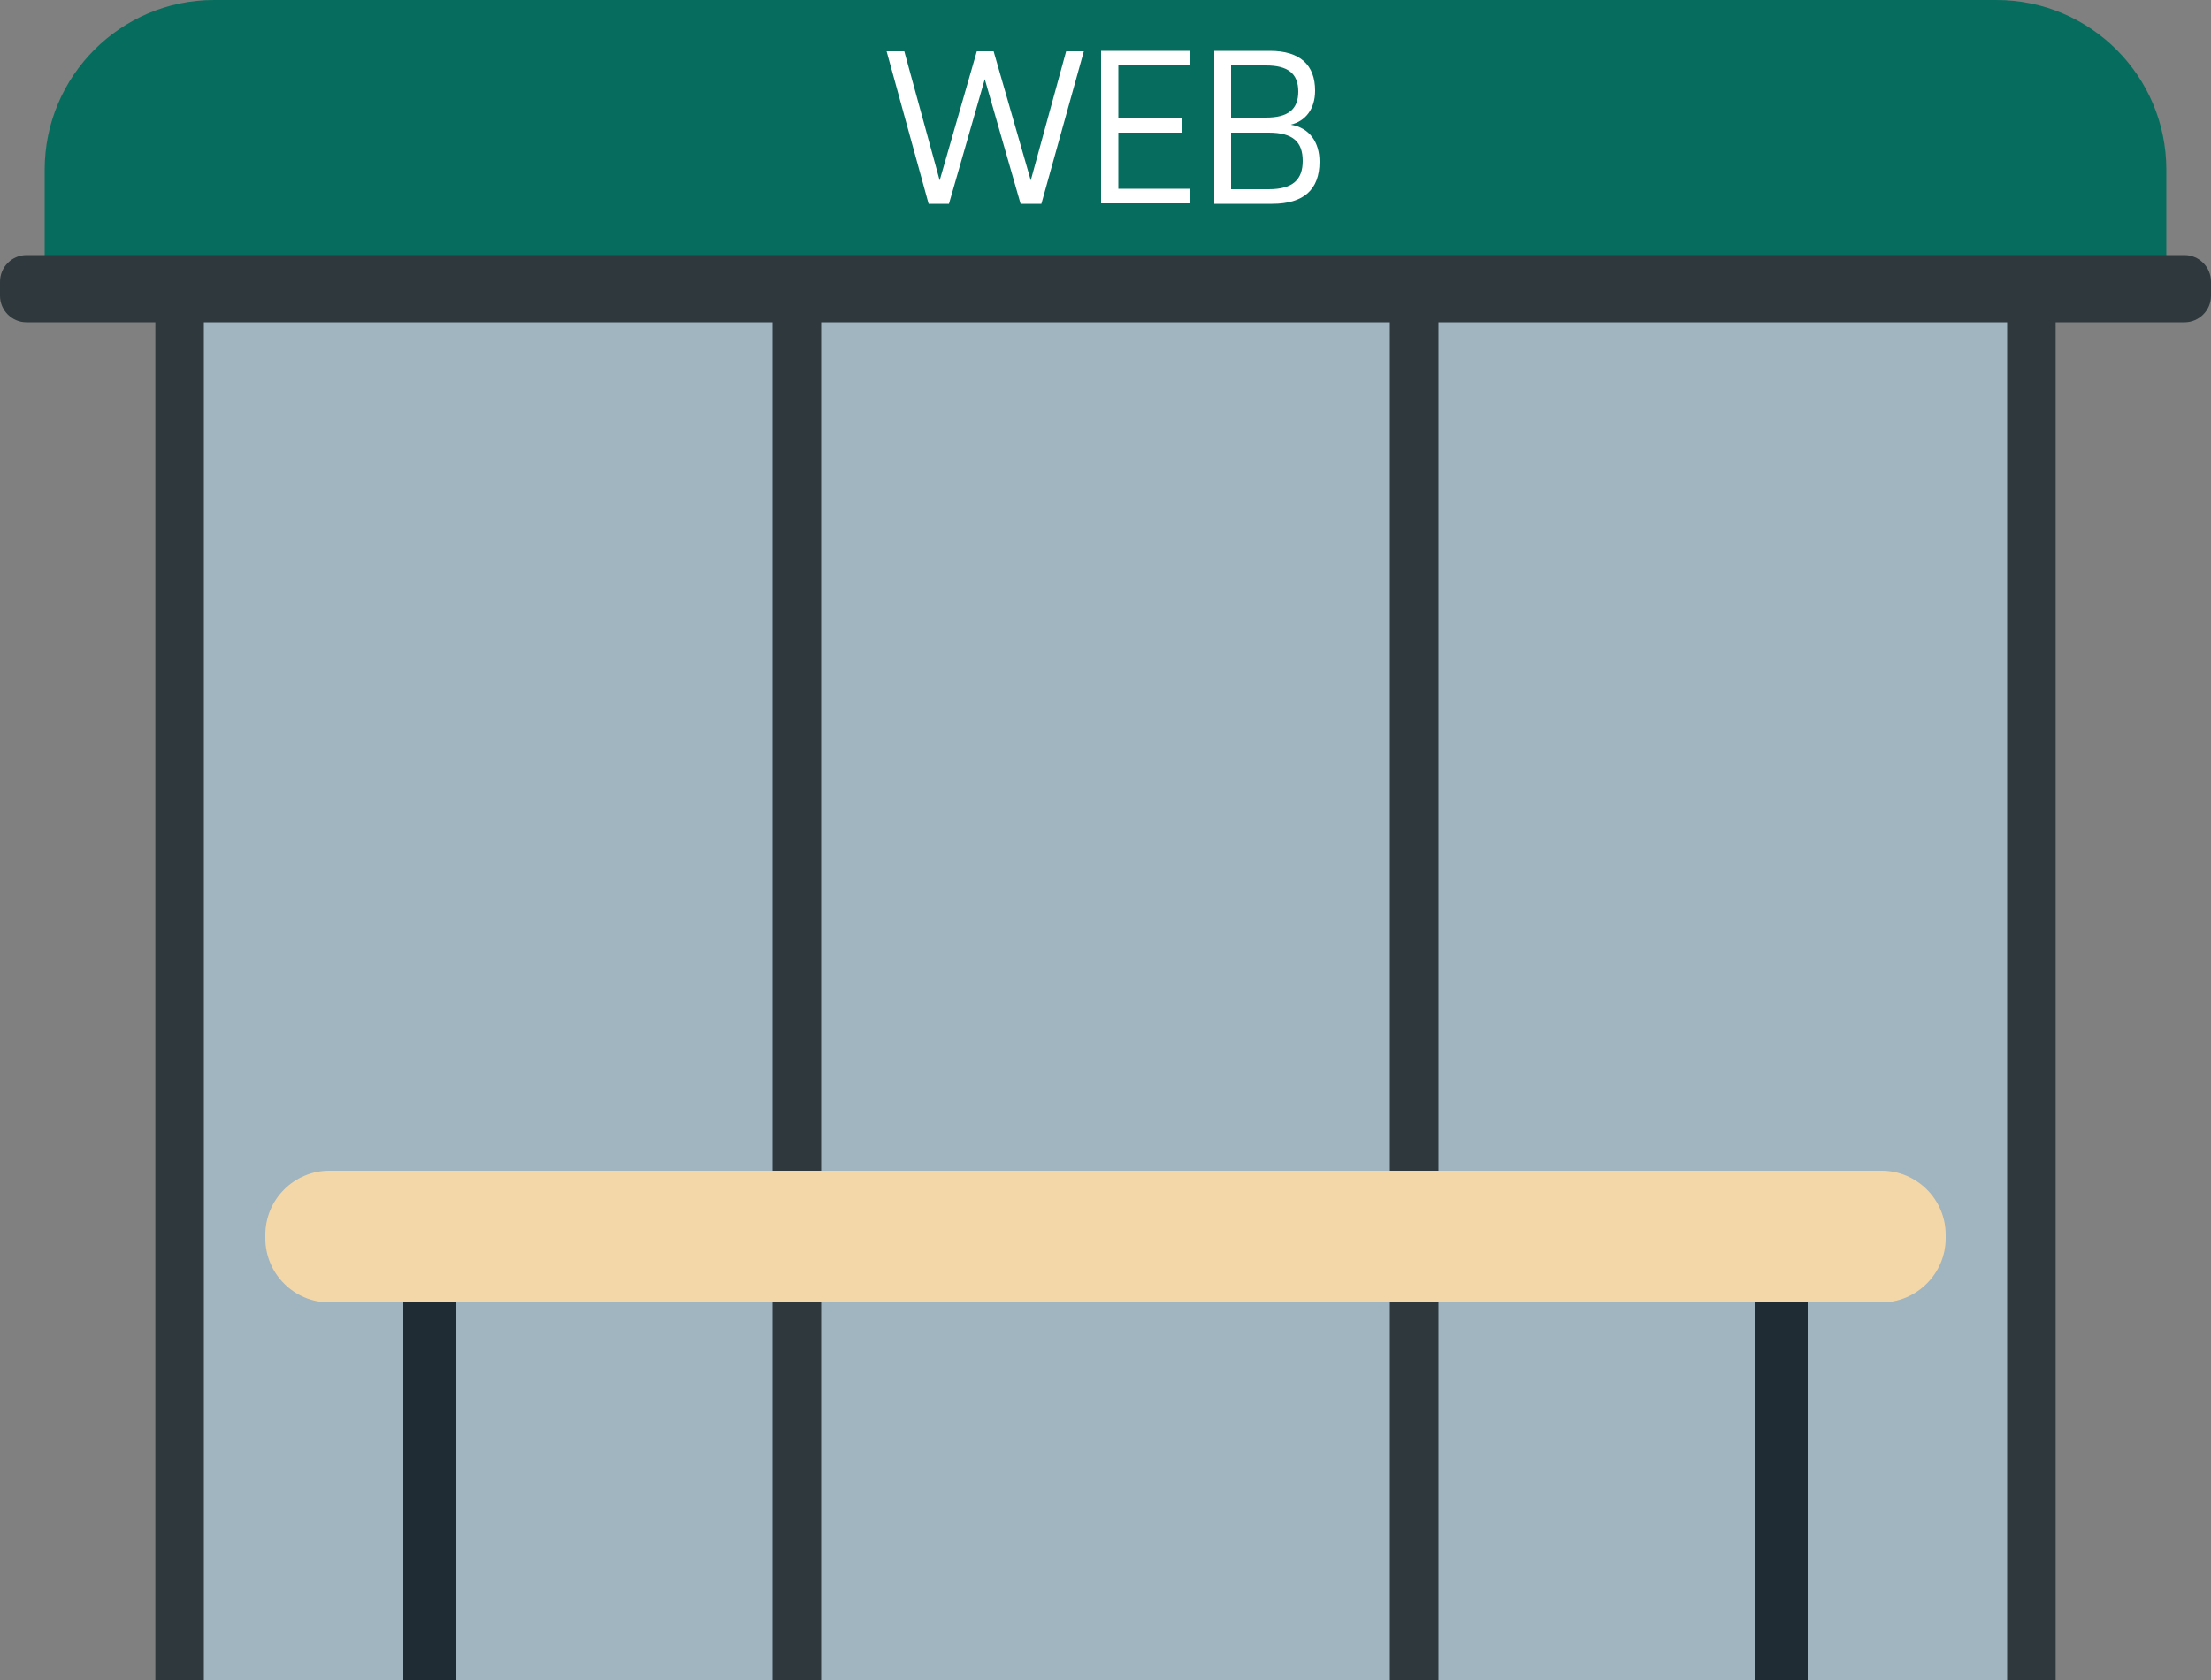 <?xml version="1.0" encoding="utf-8"?>
<!-- Generator: Adobe Illustrator 26.3.1, SVG Export Plug-In . SVG Version: 6.00 Build 0)  -->
<svg version="1.1" id="Layer_1" xmlns="http://www.w3.org/2000/svg" xmlns:xlink="http://www.w3.org/1999/xlink" x="0px" y="0px"
	 viewBox="0 0 500 380" style="enable-background:new 0 0 500 380;" xml:space="preserve">
<rect x="0" y="0" width="500" height="380" fill="#808080" stroke="none"/>
<style type="text/css">
	.st0{clip-path:url(#SVGID_00000034810865476930467970000008517498060822964370_);}
	.st1{opacity:0.5;fill:#C0EAFF;enable-background:new    ;}
	.st2{fill:#2E383D;}
	.st3{fill:#066D5E;}
	.st4{fill:#202C33;}
	.st5{fill:#F4D7A8;}
	.st6{clip-path:url(#SVGID_00000119815227834320596530000010745081850443833762_);}
	.st7{opacity:0.5;fill:#C0EAFF;}
	.st8{fill:#FFFFFF;}
	.st9{clip-path:url(#SVGID_00000109005566949687125500000013227951218435646883_);}
	.st10{clip-path:url(#SVGID_00000101075567308885218950000014788447820665706638_);}
	.st11{clip-path:url(#SVGID_00000160186003202974770490000011824245562938596026_);}
</style>
<g>
	<g>
		<defs>
			<rect id="SVGID_1_" x="768.9" y="-35.7" width="500" height="380"/>
		</defs>
		<clipPath id="SVGID_00000081617447811758125510000014385439634506474636_">
			<use xlink:href="#SVGID_1_"  style="overflow:visible;"/>
		</clipPath>
		<g style="clip-path:url(#SVGID_00000081617447811758125510000014385439634506474636_);">
			<g>
				<g>
					<rect x="804" y="22" class="st1" width="429.8" height="336.6"/>
					<path class="st2" d="M810,362.3h-1c-2.7,0-5-2.2-5-5V33.9c0-2.7,2.2-5,5-5h1c2.7,0,5,2.2,5,5v323.4
						C815,360.1,812.7,362.3,810,362.3z"/>
					<path class="st2" d="M1228.8,362.3h-1c-2.7,0-5-2.2-5-5V33.9c0-2.7,2.2-5,5-5h1c2.7,0,5,2.2,5,5v323.4
						C1233.8,360.1,1231.5,362.3,1228.8,362.3z"/>
					<path class="st2" d="M1089.2,362.3h-1c-2.7,0-5-2.2-5-5V33.9c0-2.7,2.2-5,5-5h1c2.7,0,5,2.2,5,5v323.4
						C1094.2,360.1,1091.9,362.3,1089.2,362.3z"/>
					<path class="st2" d="M949.6,362.3h-1c-2.7,0-5-2.2-5-5V33.9c0-2.7,2.2-5,5-5h1c2.7,0,5,2.2,5,5v323.4
						C954.6,360.1,952.3,362.3,949.6,362.3z"/>
				</g>
				<path class="st3" d="M1258.8,29.7H779V-0.8c0-19.2,15.6-34.8,34.9-34.8h410.1c19.2,0,34.8,15.6,34.8,34.8V29.7z"/>
				<g>
					<path class="st4" d="M1172.2,349h-1.1c-3,0-5.5-2.5-5.5-5.5V236c0-3,2.5-5.5,5.5-5.5h1.1c3,0,5.5,2.5,5.5,5.5v107.5
						C1177.7,346.5,1175.3,349,1172.2,349z"/>
					<path class="st4" d="M866.6,349h-1.1c-3,0-5.5-2.5-5.5-5.5V236c0-3,2.5-5.5,5.5-5.5h1.1c3,0,5.5,2.5,5.5,5.5v107.5
						C872.1,346.5,869.6,349,866.6,349z"/>
					<path class="st5" d="M1195.7,247H842.1c-7.2,0-13.2-5.9-13.2-13.2v-3.5c0-7.2,5.9-13.2,13.2-13.2h353.6
						c7.2,0,13.2,5.9,13.2,13.2v3.5C1208.9,241.1,1202.9,247,1195.7,247z"/>
				</g>
			</g>
			<path class="st2" d="M1263.4,37.4h-489c-3,0-5.5-2.5-5.5-5.5v-4.4c0-3,2.5-5.5,5.5-5.5h489c3,0,5.5,2.5,5.5,5.5v4.4
				C1268.9,34.9,1266.4,37.4,1263.4,37.4z"/>
		</g>
	</g>
</g>
<g>
	<defs>
		<rect id="SVGID_00000073702625439375806650000016754797589750971276_" x="-47" y="-548.4" width="500" height="380"/>
	</defs>
	<clipPath id="SVGID_00000065777155693274340800000000839896779844174012_">
		<use xlink:href="#SVGID_00000073702625439375806650000016754797589750971276_"  style="overflow:visible;"/>
	</clipPath>
	<g style="clip-path:url(#SVGID_00000065777155693274340800000000839896779844174012_);">
		<g>
			<g>
				<rect x="-12" y="-490.8" class="st7" width="429.8" height="335.9"/>
				<path class="st2" d="M-6.5-151.3L-6.5-151.3c-3,0-5.5-2.5-5.5-5.5v-321.7c0-3,2.5-5.5,5.5-5.5h0c3,0,5.5,2.5,5.5,5.5l0,321.7
					C-1-153.7-3.4-151.3-6.5-151.3z"/>
				<path class="st2" d="M412.4-151.3L412.4-151.3c-3,0-5.5-2.5-5.5-5.5v-321.7c0-3,2.5-5.5,5.5-5.5l0,0c3,0,5.5,2.5,5.5,5.5v321.7
					C417.9-153.7,415.4-151.3,412.4-151.3z"/>
				<path class="st2" d="M272.8-151.3L272.8-151.3c-3,0-5.5-2.5-5.5-5.5v-321.7c0-3,2.5-5.5,5.5-5.5l0,0c3,0,5.5,2.5,5.5,5.5v321.7
					C278.3-153.7,275.8-151.3,272.8-151.3z"/>
				<path class="st2" d="M133.1-151.3L133.1-151.3c-3,0-5.5-2.5-5.5-5.5v-321.7c0-3,2.5-5.5,5.5-5.5h0c3,0,5.5,2.5,5.5,5.5v321.7
					C138.6-153.7,136.2-151.3,133.1-151.3z"/>
			</g>
			<path class="st3" d="M442.9-483.1H-37V-510c0-21.2,17.2-38.4,38.4-38.4h403.1c21.2,0,38.4,17.2,38.4,38.4V-483.1z"/>
			<g>
				<path class="st4" d="M355.8-152.1L355.8-152.1c-3.3,0-6-2.7-6-6v-106.1c0-3.3,2.7-6,6-6l0,0c3.3,0,6,2.7,6,6v106.1
					C361.8-154.8,359.1-152.1,355.8-152.1z"/>
				<path class="st4" d="M50.1-152.1L50.1-152.1c-3.3,0-6-2.7-6-6v-106.1c0-3.3,2.7-6,6-6h0c3.3,0,6,2.7,6,6v106.1
					C56.2-154.8,53.5-152.1,50.1-152.1z"/>
				<path class="st5" d="M378.4-253.8h-351c-8,0-14.5-6.5-14.5-14.5v-0.8c0-8,6.5-14.5,14.5-14.5h351c8,0,14.5,6.5,14.5,14.5v0.8
					C393-260.3,386.4-253.8,378.4-253.8z"/>
			</g>
		</g>
		<path class="st2" d="M446.9-475.5H-41c-3.3,0-6-2.7-6-6v-3.2c0-3.3,2.7-6,6-6h487.9c3.3,0,6,2.7,6,6v3.2
			C453-478.2,450.2-475.5,446.9-475.5z"/>
	</g>
	<g style="clip-path:url(#SVGID_00000065777155693274340800000000839896779844174012_);">
		<path class="st8" d="M122.5-515.5v13.2h-3.8v-34.5h13c7,0,10.8,4.1,10.8,10.7s-3.8,10.7-10.8,10.7H122.5z M131.2-518.9
			c4.9,0,7.4-2.8,7.4-7.3c0-4.6-2.5-7.3-7.4-7.3h-8.8v14.6H131.2z"/>
		<path class="st8" d="M167.4-502.3c-0.3-0.8-0.4-1.8-0.5-3.1c-0.5-7.5-0.4-10.5-7.5-10.5H151v13.6h-3.8v-34.5h13.1
			c7.2,0,10.8,3.8,10.8,10.3c0,4.6-2,7.8-6.3,8.9c3.6,0.7,5.2,2.8,5.6,7.3c0.2,2.9,0.4,6.2,0.9,8H167.4z M159.8-519.3
			c4.8,0,7.4-2.3,7.4-7.1c0-4.8-2.6-7.1-7.4-7.1H151v14.2H159.8z"/>
		<path class="st8" d="M188.7-501.7c-10.2,0-13.1-7.9-13.1-17.8c0-9.8,2.9-17.8,13.1-17.8c10.3,0,13.2,8,13.2,17.8
			C201.9-509.6,199-501.7,188.7-501.7z M188.7-534.1c-7.2,0-9.3,5.6-9.3,14.5c0,8.9,2.1,14.5,9.3,14.5c7.3,0,9.4-5.6,9.4-14.5
			C198.1-528.4,196-534.1,188.7-534.1z"/>
		<path class="st8" d="M207.7-536.8h19.7v3.3h-15.9v12.3h14.3v3.3h-14.3v15.5h-3.8V-536.8z"/>
		<path class="st8" d="M236.1-502.3h-3.8v-34.5h3.8V-502.3z"/>
		<path class="st8" d="M242.9-536.8h3.8v31.2H263v3.3h-20.2V-536.8z"/>
		<path class="st8" d="M267.1-536.8H287v3.3h-16.1v11.8h14.3v3.4h-14.3v12.7h16.3v3.3h-20.2V-536.8z"/>
	</g>
</g>
<g>
	<defs>
		<rect id="SVGID_00000127739408928354833900000003421521212551808427_" width="500" height="380"/>
	</defs>
	<clipPath id="SVGID_00000009556514290472697720000011720187658836607892_">
		<use xlink:href="#SVGID_00000127739408928354833900000003421521212551808427_"  style="overflow:visible;"/>
	</clipPath>
	<g style="clip-path:url(#SVGID_00000009556514290472697720000011720187658836607892_);">
		<g>
			<g>
				<rect x="35.1" y="57.6" class="st7" width="429.8" height="335.9"/>
				<path class="st2" d="M40.6,397.1L40.6,397.1c-3,0-5.5-2.5-5.5-5.5V69.9c0-3,2.5-5.5,5.5-5.5h0c3,0,5.5,2.5,5.5,5.5v321.7
					C46.1,394.6,43.6,397.1,40.6,397.1z"/>
				<path class="st2" d="M459.4,397.1L459.4,397.1c-3,0-5.5-2.5-5.5-5.5V69.9c0-3,2.5-5.5,5.5-5.5l0,0c3,0,5.5,2.5,5.5,5.5v321.7
					C464.9,394.6,462.4,397.1,459.4,397.1z"/>
				<path class="st2" d="M319.8,397.1L319.8,397.1c-3,0-5.5-2.5-5.5-5.5V69.9c0-3,2.5-5.5,5.5-5.5h0c3,0,5.5,2.5,5.5,5.5v321.7
					C325.3,394.6,322.8,397.1,319.8,397.1z"/>
				<path class="st2" d="M180.2,397.1L180.2,397.1c-3,0-5.5-2.5-5.5-5.5V69.9c0-3,2.5-5.5,5.5-5.5h0c3,0,5.5,2.5,5.5,5.5v321.7
					C185.7,394.6,183.2,397.1,180.2,397.1z"/>
			</g>
			<path class="st3" d="M489.9,65.2H10.1V38.4C10.1,17.2,27.3,0,48.4,0h403.1c21.2,0,38.4,17.2,38.4,38.4V65.2z"/>
			<g>
				<path class="st4" d="M402.8,396.3L402.8,396.3c-3.3,0-6-2.7-6-6V284.2c0-3.3,2.7-6,6-6l0,0c3.3,0,6,2.7,6,6v106.1
					C408.9,393.6,406.1,396.3,402.8,396.3z"/>
				<path class="st4" d="M97.2,396.3L97.2,396.3c-3.3,0-6-2.7-6-6V284.2c0-3.3,2.7-6,6-6h0c3.3,0,6,2.7,6,6v106.1
					C103.2,393.6,100.5,396.3,97.2,396.3z"/>
				<path class="st5" d="M425.5,294.6h-351c-8,0-14.5-6.5-14.5-14.5v-0.8c0-8,6.5-14.5,14.5-14.5h351c8,0,14.5,6.5,14.5,14.5v0.8
					C440,288,433.5,294.6,425.5,294.6z"/>
			</g>
		</g>
		<path class="st2" d="M494,72.9H6c-3.3,0-6-2.7-6-6l0-3.2c0-3.3,2.7-6,6-6H494c3.3,0,6,2.7,6,6v3.2C500,70.2,497.3,72.9,494,72.9z"
			/>
	</g>
	<g style="clip-path:url(#SVGID_00000009556514290472697720000011720187658836607892_);">
		<path class="st8" d="M230.8,46.1l-8.1-28.2l-8.1,28.2H210l-9.5-34.5h4l8,29.2l8.4-29.2h3.8l8.4,29.2l8-29.2h4l-9.6,34.5H230.8z"/>
		<path class="st8" d="M249.1,11.5H269v3.3h-16.1v11.8h14.3v3.4h-14.3v12.7h16.3v3.3h-20.2V11.5z"/>
		<path class="st8" d="M274.6,46.1V11.5h12.6c6.8,0,10.2,3.2,10.2,9c0,4.2-2.2,6.9-5.5,7.7c4.2,0.7,6.5,3.9,6.5,8.4
			c0,6.3-3.6,9.5-10.7,9.5H274.6z M286.3,26.6c4.9,0,7.3-1.8,7.3-5.9c0-4.1-2.4-5.9-7.3-5.9h-7.9v11.8H286.3z M286.9,30h-8.5v12.8
			h8.5c5.5,0,7.7-2.2,7.7-6.4C294.6,32.1,292.4,30,286.9,30z"/>
	</g>
</g>
<g>
	<defs>
		<rect id="SVGID_00000044868140283652916280000009694997967364296073_" x="-2021.8" y="-10.1" width="500" height="380"/>
	</defs>
	<clipPath id="SVGID_00000021828779227529562310000010257656405294654865_">
		<use xlink:href="#SVGID_00000044868140283652916280000009694997967364296073_"  style="overflow:visible;"/>
	</clipPath>
	<g style="clip-path:url(#SVGID_00000021828779227529562310000010257656405294654865_);">
		<g>
			<g>
				<rect x="-1986.4" y="47.5" class="st7" width="429.8" height="335.9"/>
				<path class="st2" d="M-1980.9,387L-1980.9,387c-3,0-5.5-2.5-5.5-5.5V59.8c0-3,2.5-5.5,5.5-5.5l0,0c3,0,5.5,2.5,5.5,5.5v321.7
					C-1975.4,384.5-1977.9,387-1980.9,387z"/>
				<path class="st2" d="M-1562.1,387L-1562.1,387c-3,0-5.5-2.5-5.5-5.5V59.8c0-3,2.5-5.5,5.5-5.5h0c3,0,5.5,2.5,5.5,5.5v321.7
					C-1556.6,384.5-1559,387-1562.1,387z"/>
				<path class="st2" d="M-1701.7,387L-1701.7,387c-3,0-5.5-2.5-5.5-5.5V59.8c0-3,2.5-5.5,5.5-5.5l0,0c3,0,5.5,2.5,5.5,5.5v321.7
					C-1696.2,384.5-1698.6,387-1701.7,387z"/>
				<path class="st2" d="M-1841.3,387L-1841.3,387c-3,0-5.5-2.5-5.5-5.5V59.8c0-3,2.5-5.5,5.5-5.5l0,0c3,0,5.5,2.5,5.5,5.5v321.7
					C-1835.8,384.5-1838.3,387-1841.3,387z"/>
			</g>
			<path class="st3" d="M-1531.6,55.1h-479.8V28.3c0-21.2,17.2-38.4,38.4-38.4h403.1c21.2,0,38.4,17.2,38.4,38.4V55.1z"/>
			<g>
				<path class="st4" d="M-1618.7,386.2L-1618.7,386.2c-3.3,0-6-2.7-6-6V274.1c0-3.3,2.7-6,6-6h0c3.3,0,6,2.7,6,6v106.1
					C-1612.6,383.5-1615.3,386.2-1618.7,386.2z"/>
				<path class="st4" d="M-1924.3,386.2L-1924.3,386.2c-3.3,0-6-2.7-6-6V274.1c0-3.3,2.7-6,6-6l0,0c3.3,0,6,2.7,6,6v106.1
					C-1918.2,383.5-1921,386.2-1924.3,386.2z"/>
				<path class="st5" d="M-1596,284.5h-351c-8,0-14.5-6.5-14.5-14.5v-0.8c0-8,6.5-14.5,14.5-14.5h351c8,0,14.5,6.5,14.5,14.5v0.8
					C-1581.5,277.9-1588,284.5-1596,284.5z"/>
			</g>
		</g>
		<path class="st2" d="M-1527.5,62.8h-487.9c-3.3,0-6-2.7-6-6v-3.2c0-3.3,2.7-6,6-6h487.9c3.3,0,6,2.7,6,6v3.2
			C-1521.5,60.1-1524.2,62.8-1527.5,62.8z"/>
	</g>
	<g style="clip-path:url(#SVGID_00000021828779227529562310000010257656405294654865_);">
		<path class="st8" d="M-1881.9,35.9c-0.3-0.8-0.4-1.8-0.5-3.1c-0.5-7.5-0.4-10.5-7.5-10.5h-8.3v13.6h-3.8V1.4h13.1
			c7.2,0,10.8,3.8,10.8,10.3c0,4.6-2,7.8-6.3,8.9c3.6,0.7,5.2,2.8,5.6,7.3c0.2,2.9,0.4,6.2,0.9,8H-1881.9z M-1889.5,19
			c4.8,0,7.4-2.3,7.4-7.1c0-4.8-2.6-7.1-7.4-7.1h-8.8V19H-1889.5z"/>
		<path class="st8" d="M-1872.5,1.4h19.9v3.3h-16.1v11.8h14.3V20h-14.3v12.7h16.3v3.3h-20.2V1.4z"/>
		<path class="st8" d="M-1836.3,36.5c-7.5,0-11.7-4.2-11.7-9.8v-0.9h3.8v1c0,3.7,2.9,6.5,7.9,6.5c4.9,0,7.8-2.7,7.8-6.5
			c0-3.2-2-5.5-6.5-6.5l-4.4-0.9c-5.4-1.1-8.5-4.1-8.5-9.2s3.8-9.3,11-9.3c7.2,0,11,4.2,11,9.3v0.7h-3.8v-0.7c0-3.6-2.6-6-7.2-6
			s-7.2,2.4-7.2,6c0,3.3,2,5.1,5.9,5.9l4.4,0.9c6,1.3,9.1,4.5,9.1,9.7C-1824.6,32.3-1828.8,36.5-1836.3,36.5z"/>
		<path class="st8" d="M-1815.4,22.7v13.2h-3.8V1.4h13c7,0,10.8,4.1,10.8,10.7s-3.8,10.7-10.8,10.7H-1815.4z M-1806.7,19.4
			c4.9,0,7.4-2.8,7.4-7.3c0-4.6-2.5-7.3-7.4-7.3h-8.8v14.6H-1806.7z"/>
		<path class="st8" d="M-1778.5,36.5c-10.2,0-13.1-7.9-13.1-17.8c0-9.8,2.9-17.8,13.1-17.8c10.3,0,13.2,8,13.2,17.8
			C-1765.4,28.7-1768.3,36.5-1778.5,36.5z M-1778.5,4.2c-7.2,0-9.3,5.6-9.3,14.5c0,8.9,2.1,14.5,9.3,14.5c7.3,0,9.4-5.6,9.4-14.5
			C-1769.1,9.8-1771.3,4.2-1778.5,4.2z"/>
		<path class="st8" d="M-1739.5,35.9l-16.2-27.6v27.6h-3.8V1.4h3.8l16.2,27.6V1.4h3.8v34.5H-1739.5z"/>
		<path class="st8" d="M-1718.1,36.5c-7.5,0-11.7-4.2-11.7-9.8v-0.9h3.8v1c0,3.7,2.9,6.5,7.9,6.5c4.9,0,7.8-2.7,7.8-6.5
			c0-3.2-2-5.5-6.5-6.5l-4.4-0.9c-5.4-1.1-8.5-4.1-8.5-9.2s3.8-9.3,11-9.3c7.2,0,11,4.2,11,9.3v0.7h-3.8v-0.7c0-3.6-2.6-6-7.2-6
			s-7.2,2.4-7.2,6c0,3.3,2,5.1,5.9,5.9l4.4,0.9c6,1.3,9.1,4.5,9.1,9.7C-1706.5,32.3-1710.7,36.5-1718.1,36.5z"/>
		<path class="st8" d="M-1697.3,35.9h-3.8V1.4h3.8V35.9z"/>
		<path class="st8" d="M-1681.4,35.9l-12.1-34.5h4l10.3,29.8l10.3-29.8h4l-12.1,34.5H-1681.4z"/>
		<path class="st8" d="M-1661,1.4h19.9v3.3h-16.1v11.8h14.3V20h-14.3v12.7h16.3v3.3h-20.2V1.4z"/>
	</g>
</g>
<g>
	<defs>
		<rect id="SVGID_00000022539685864606040270000012696906629078750092_" x="-2646" y="-10.1" width="500" height="380"/>
	</defs>
	<clipPath id="SVGID_00000072244623336596105450000017444861530962204602_">
		<use xlink:href="#SVGID_00000022539685864606040270000012696906629078750092_"  style="overflow:visible;"/>
	</clipPath>
	<g style="clip-path:url(#SVGID_00000072244623336596105450000017444861530962204602_);">
		<g>
			<g>
				<rect x="-2611" y="47.5" class="st7" width="429.8" height="335.9"/>
				<path class="st2" d="M-2605.5,387L-2605.5,387c-3,0-5.5-2.5-5.5-5.5V59.8c0-3,2.5-5.5,5.5-5.5l0,0c3,0,5.5,2.5,5.5,5.5v321.7
					C-2600,384.5-2602.4,387-2605.5,387z"/>
				<path class="st2" d="M-2186.6,387L-2186.6,387c-3,0-5.5-2.5-5.5-5.5V59.8c0-3,2.5-5.5,5.5-5.5l0,0c3,0,5.5,2.5,5.5,5.5v321.7
					C-2181.1,384.5-2183.6,387-2186.6,387z"/>
				<path class="st2" d="M-2326.2,387L-2326.2,387c-3,0-5.5-2.5-5.5-5.5V59.8c0-3,2.5-5.5,5.5-5.5l0,0c3,0,5.5,2.5,5.5,5.5v321.7
					C-2320.7,384.5-2323.2,387-2326.2,387z"/>
				<path class="st2" d="M-2465.8,387L-2465.8,387c-3,0-5.5-2.5-5.5-5.5V59.8c0-3,2.5-5.5,5.5-5.5l0,0c3,0,5.5,2.5,5.5,5.5v321.7
					C-2460.4,384.5-2462.8,387-2465.8,387z"/>
			</g>
			<path class="st3" d="M-2156.1,55.1H-2636V28.3c0-21.2,17.2-38.4,38.4-38.4h403.1c21.2,0,38.4,17.2,38.4,38.4V55.1z"/>
			<g>
				<path class="st4" d="M-2243.2,386.2L-2243.2,386.2c-3.3,0-6-2.7-6-6V274.1c0-3.3,2.7-6,6-6l0,0c3.3,0,6,2.7,6,6v106.1
					C-2237.2,383.5-2239.9,386.2-2243.2,386.2z"/>
				<path class="st4" d="M-2548.8,386.2L-2548.8,386.2c-3.3,0-6-2.7-6-6V274.1c0-3.3,2.7-6,6-6l0,0c3.3,0,6,2.7,6,6v106.1
					C-2542.8,383.5-2545.5,386.2-2548.8,386.2z"/>
				<path class="st5" d="M-2220.6,284.5h-351c-8,0-14.5-6.5-14.5-14.5v-0.8c0-8,6.5-14.5,14.5-14.5h351c8,0,14.5,6.5,14.5,14.5v0.8
					C-2206,277.9-2212.6,284.5-2220.6,284.5z"/>
			</g>
		</g>
		<path class="st2" d="M-2152.1,62.8H-2640c-3.3,0-6-2.7-6-6v-3.2c0-3.3,2.7-6,6-6h487.9c3.3,0,6,2.7,6,6v3.2
			C-2146,60.1-2148.8,62.8-2152.1,62.8z"/>
	</g>
	<g style="clip-path:url(#SVGID_00000072244623336596105450000017444861530962204602_);">
		<path class="st8" d="M-2460.8,0.8c7.8,0,12.3,4.8,12.8,11.9h-3.8c-0.4-5.3-3.4-8.6-9-8.6c-7.1,0-9.3,5.5-9.3,14.5
			c0,9.9,2.6,14.5,9.3,14.5c5.5,0,9.1-3.7,9.1-9.8v-1.8h-8.8v-3.3h12.6v17.7h-2.8l-0.7-4.6c-1.3,3-4.7,5.2-9.5,5.2
			c-10.3,0-12.9-8.3-12.9-17.8C-2473.9,8.8-2471,0.8-2460.8,0.8z"/>
		<path class="st8" d="M-2421.3,35.9c-0.3-0.8-0.4-1.8-0.5-3.1c-0.5-7.5-0.4-10.5-7.5-10.5h-8.3v13.6h-3.8V1.4h13.1
			c7.2,0,10.8,3.8,10.8,10.3c0,4.6-2,7.8-6.3,8.9c3.6,0.7,5.2,2.8,5.6,7.3c0.2,2.9,0.4,6.2,0.9,8H-2421.3z M-2428.9,19
			c4.8,0,7.4-2.3,7.4-7.1c0-4.8-2.6-7.1-7.4-7.1h-8.8V19H-2428.9z"/>
		<path class="st8" d="M-2398.3,1.4l12.1,34.5h-4l-2.8-8.2h-15.1l-2.8,8.2h-4l12.1-34.5H-2398.3z M-2400.5,5.4l-6.4,19h12.8
			L-2400.5,5.4z"/>
		<path class="st8" d="M-2378.5,22.7v13.2h-3.8V1.4h13c7,0,10.8,4.1,10.8,10.7s-3.8,10.7-10.8,10.7H-2378.5z M-2369.7,19.4
			c4.9,0,7.4-2.8,7.4-7.3c0-4.6-2.5-7.3-7.4-7.3h-8.8v14.6H-2369.7z"/>
		<path class="st8" d="M-2349.8,35.9h-3.8V1.4h3.8V35.9z"/>
		<path class="st8" d="M-2344.1,18.7c0-9.9,3-17.8,13.1-17.8c7.8,0,12.3,4.8,12.8,11.9h-3.8c-0.4-5.3-3.4-8.6-9-8.6
			c-7.3,0-9.3,5.6-9.3,14.5c0,9.2,2.3,14.5,9.3,14.5c5.5,0,8.6-3.3,9-8.5h3.8c-0.4,7.2-4.9,11.9-12.8,11.9
			C-2341.2,36.5-2344.1,28.6-2344.1,18.7z"/>
	</g>
</g>
<rect x="-1362" y="-131.6" class="st8" width="428.7" height="57.6"/>
</svg>
